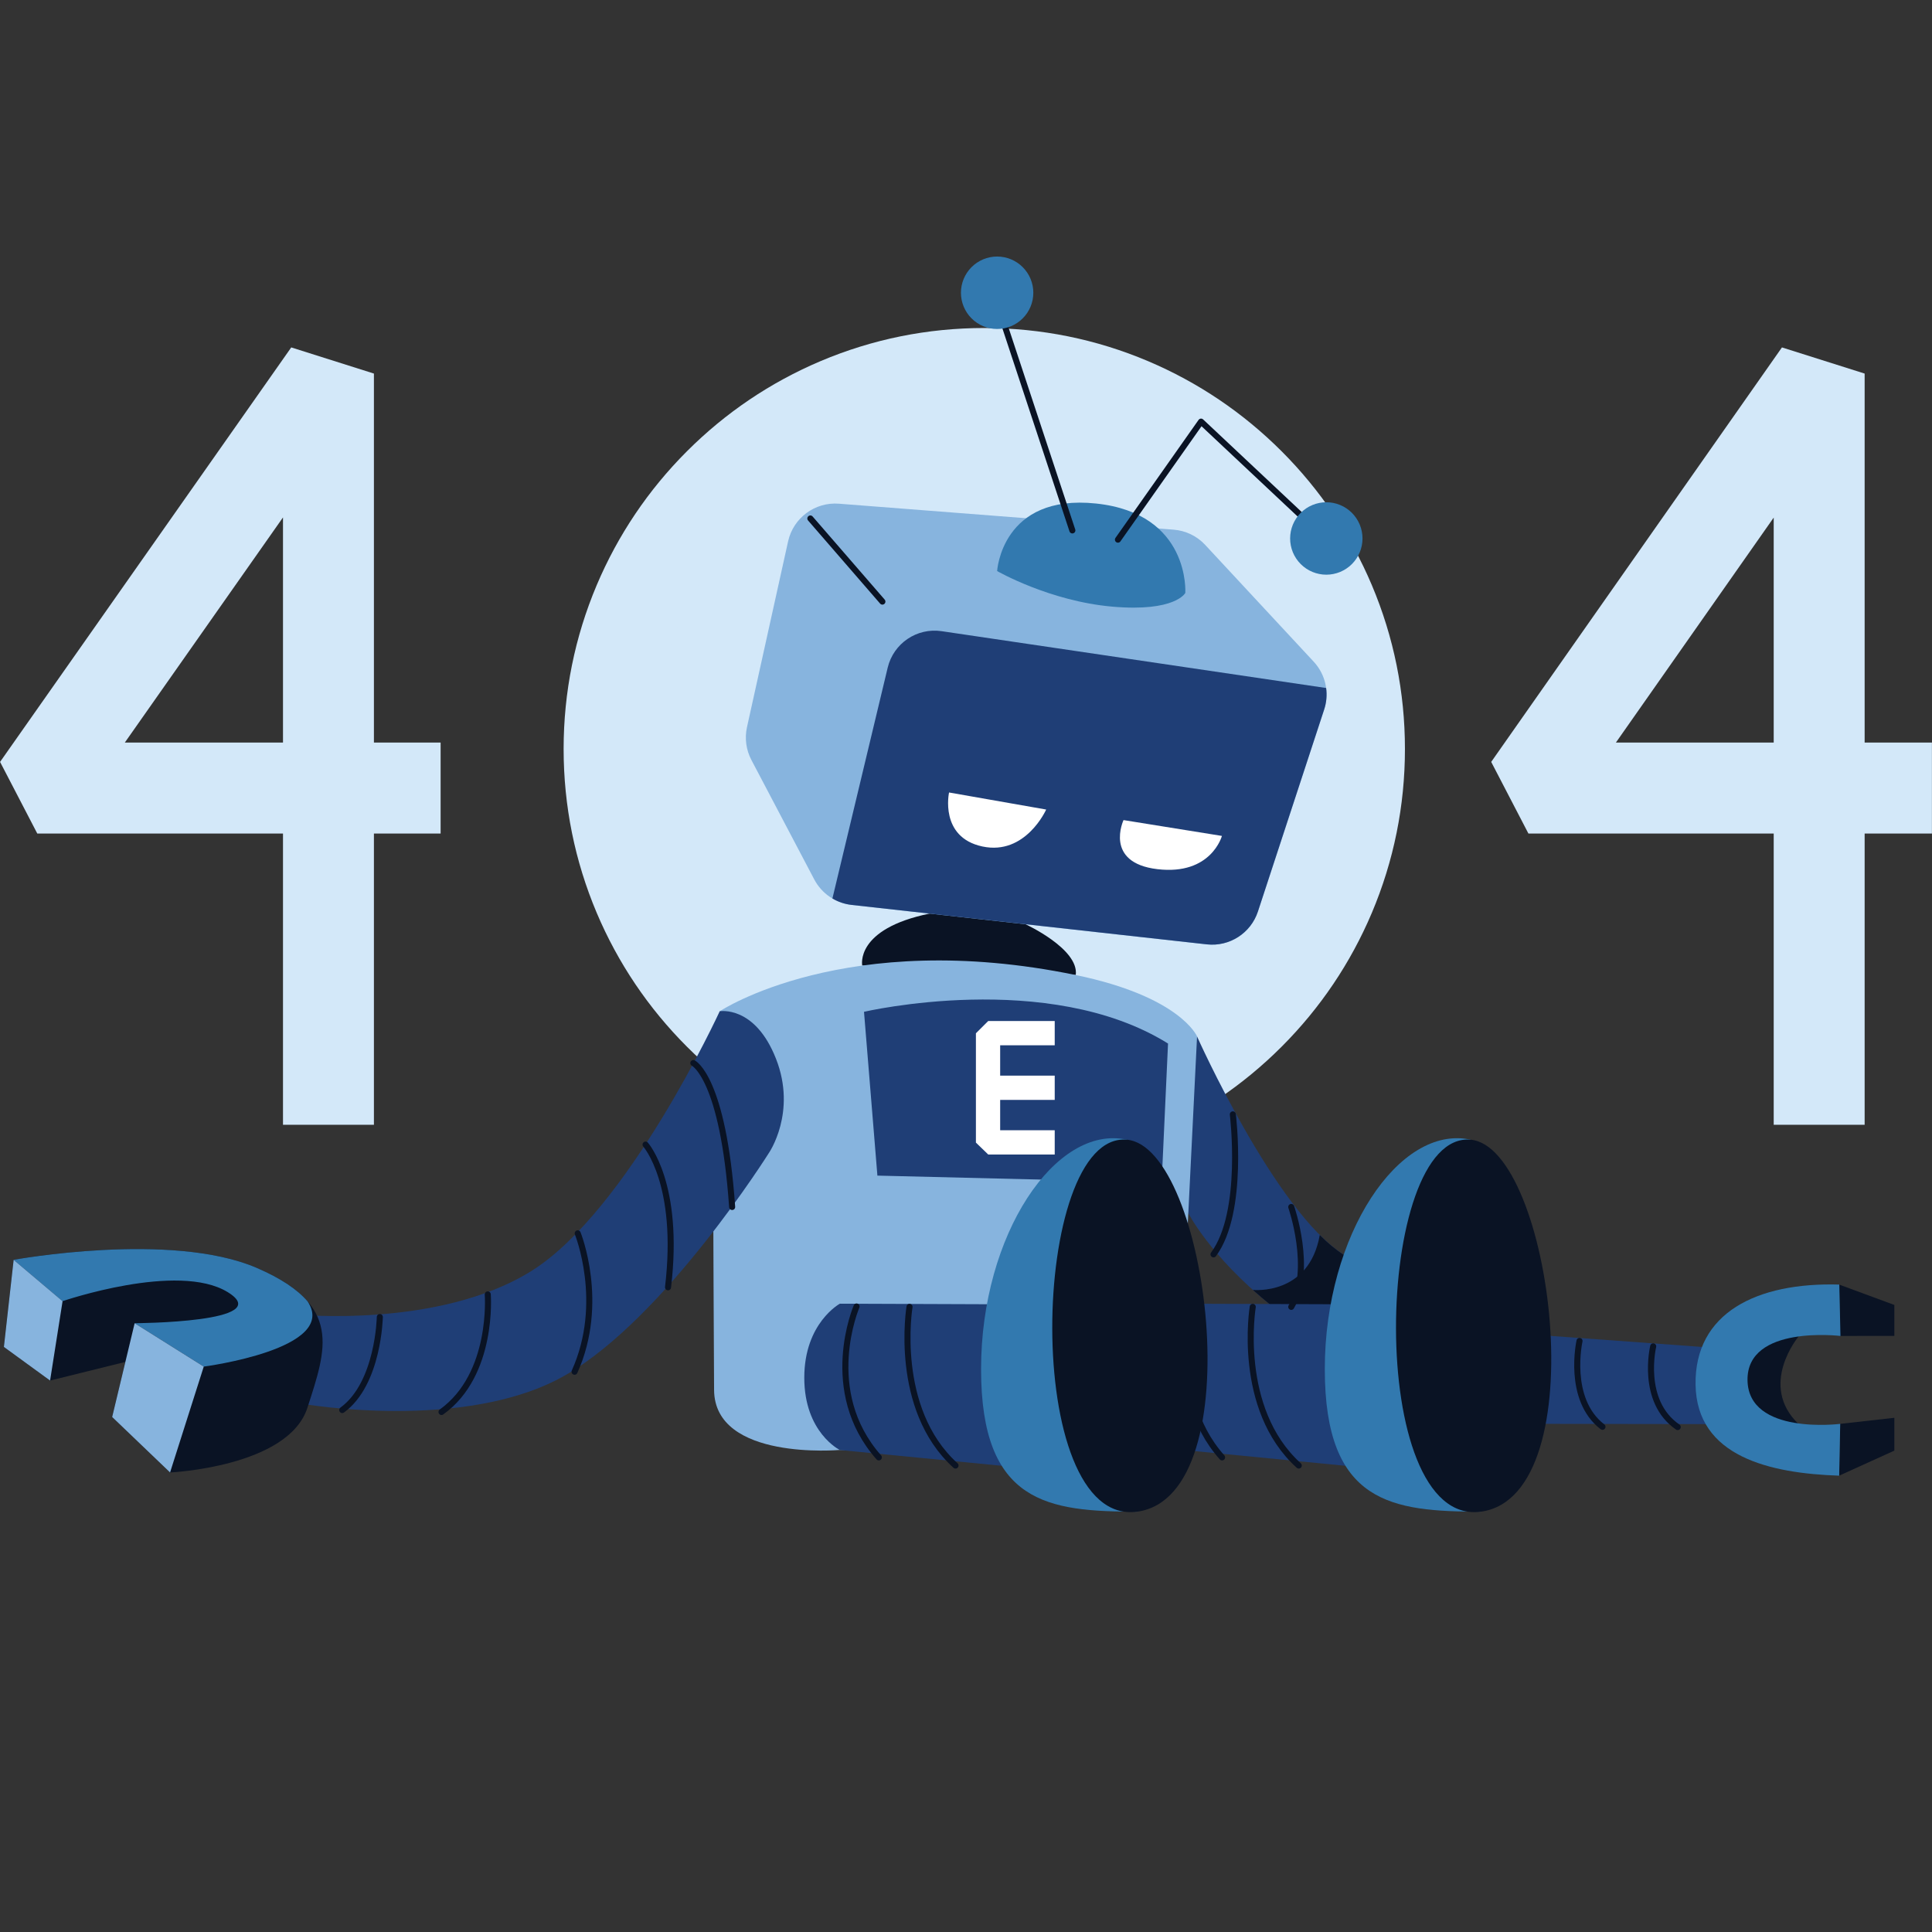 <svg xmlns="http://www.w3.org/2000/svg" xmlns:xlink="http://www.w3.org/1999/xlink" width="1000" zoomAndPan="magnify" viewBox="0 0 750 750" height="1000" preserveAspectRatio="xMidYMid meet" version="1.0"><rect x="0" y="0" width="750" height="750" fill="#333333" stroke="none"/><defs><clipPath id="35cc35d5ff"><path d="M 373 99.586 L 402 99.586 L 402 128 L 373 128 Z M 373 99.586 " clip-rule="nonzero"/></clipPath></defs><path fill="#d3e8f9" d="M 145.156 436.633 L 109.859 436.633 L 109.859 323.586 L 14.477 323.586 L 0.027 295.773 L 113.059 134.867 L 145.156 145.02 L 145.156 288.258 L 171.047 288.258 L 171.047 323.586 L 145.156 323.586 Z M 48.457 288.258 L 109.859 288.258 L 109.859 200.859 Z M 48.457 288.258 " fill-opacity="1" fill-rule="nonzero"/><path fill="#d3e8f9" d="M 723.852 436.633 L 688.551 436.633 L 688.551 323.586 L 593.332 323.586 L 578.883 295.773 L 691.75 134.867 L 723.852 145.02 L 723.852 288.258 L 749.973 288.258 L 749.973 323.586 L 723.852 323.586 Z M 627.293 288.258 L 688.551 288.258 L 688.551 200.93 Z M 627.293 288.258 " fill-opacity="1" fill-rule="nonzero"/><path fill="#d3e8f9" d="M 382.094 454.18 C 360.066 454.18 338.676 449.848 318.531 441.32 C 299.094 433.078 281.629 421.301 266.641 406.301 C 251.648 391.297 239.883 373.824 231.645 354.367 C 223.125 334.207 218.797 312.801 218.797 290.754 C 218.797 268.711 223.125 247.305 231.645 227.145 C 239.883 207.688 251.648 190.215 266.641 175.211 C 281.629 160.211 299.094 148.434 318.531 140.191 C 338.676 131.664 360.066 127.332 382.094 127.332 C 404.121 127.332 425.516 131.664 445.66 140.191 C 465.098 148.434 482.562 160.211 497.551 175.211 C 512.543 190.215 524.309 207.688 532.547 227.145 C 541.066 247.305 545.395 268.711 545.395 290.754 C 545.395 312.801 541.066 334.207 532.547 354.367 C 524.309 373.824 512.543 391.297 497.551 406.301 C 482.562 421.301 465.098 433.078 445.66 441.32 C 425.516 449.871 404.121 454.18 382.094 454.18 Z M 382.094 454.18 " fill-opacity="1" fill-rule="nonzero"/><path fill="#d3e8f9" d="M 382.094 162.684 C 311.52 162.684 254.094 220.148 254.094 290.781 C 254.094 361.41 311.52 418.875 382.094 418.875 C 452.672 418.875 510.094 361.41 510.094 290.781 C 510.094 220.148 452.672 162.684 382.094 162.684 Z M 382.094 162.684 " fill-opacity="1" fill-rule="nonzero"/><path fill="#0a1324" d="M 698.223 518.805 C 698.223 518.805 682.387 537.648 698.223 552.836 C 698.223 552.836 674.645 556.207 674.645 533.645 C 674.645 511.082 698.223 518.805 698.223 518.805 Z M 698.223 518.805 " fill-opacity="1" fill-rule="nonzero"/><path fill="#0a1324" d="M 417.609 378.508 C 418.926 368.359 398.074 358.773 398.074 358.773 C 380.188 349.375 360.867 354.652 360.867 354.652 C 331.711 360.633 334.723 374.836 334.723 374.836 Z M 417.609 378.508 " fill-opacity="1" fill-rule="nonzero"/><path fill="#1f3e76" d="M 660.688 522.879 L 602.23 518.617 L 521.648 487.105 C 494.965 470.195 464.676 402.32 464.676 402.32 L 453.426 405.074 L 450.953 459.031 L 461.238 470.809 C 461.238 470.809 469.5 487.387 493.152 506.535 L 600.062 552.742 L 662.121 552.836 " fill-opacity="1" fill-rule="nonzero"/><path fill="#0a1324" d="M 553.727 499.66 L 521.625 487.105 C 518.566 485.152 515.438 482.535 512.332 479.426 C 508.164 503.121 486.352 500.742 486.352 500.742 C 488.469 502.625 490.727 504.582 493.152 506.535 L 544.055 528.531 Z M 553.727 499.66 " fill-opacity="1" fill-rule="nonzero"/><path fill="#87b4de" d="M 459.566 506.062 L 464.699 402.32 C 464.699 402.32 458.227 386.895 417.609 378.508 C 328.273 360.066 279.395 392.57 279.395 392.57 L 276.922 477.801 C 276.922 477.801 277.039 511.953 277.207 539.578 C 277.371 567.203 326.016 562.871 326.016 562.871 L 435.988 564.566 L 459.543 562.871 L 459.543 506.062 Z M 459.566 506.062 " fill-opacity="1" fill-rule="nonzero"/><path fill="#1f3e76" d="M 335.406 392.781 C 335.406 392.781 406.898 376.105 453.426 405.098 L 450.953 459.055 L 340.605 456.371 Z M 335.406 392.781 " fill-opacity="1" fill-rule="nonzero"/><path fill="#ffffff" d="M 409.441 426.977 L 409.441 417.559 L 388.262 417.559 L 388.262 405.781 L 409.441 405.781 L 409.441 396.359 L 383.625 396.359 L 378.848 401.117 L 378.848 443.559 L 383.625 448.176 L 409.441 448.176 L 409.441 438.754 L 388.262 438.754 L 388.262 426.977 Z M 409.441 426.977 " fill-opacity="1" fill-rule="nonzero"/><path fill="#87b4de" d="M 305.941 210.141 L 289.984 282.254 C 289.02 286.586 289.633 291.109 291.703 295.043 L 316.105 341.414 C 319 346.902 324.438 350.625 330.605 351.309 L 468.488 366.617 C 477.289 367.582 485.574 362.258 488.328 353.852 L 514.047 275.449 C 516.168 268.969 514.613 261.859 509.977 256.863 L 467.852 211.527 C 464.652 208.09 460.273 205.969 455.59 205.617 L 325.66 195.535 C 316.367 194.809 307.965 201.047 305.941 210.141 Z M 305.941 210.141 " fill-opacity="1" fill-rule="nonzero"/><path fill="#1f3e76" d="M 514.047 275.398 L 488.328 353.828 C 485.574 362.234 477.289 367.582 468.488 366.594 L 330.605 351.285 C 327.922 350.977 325.402 350.129 323.145 348.785 L 344.605 259.172 C 346.867 249.73 355.949 243.605 365.527 245.02 L 514.801 267.086 C 515.18 269.867 514.941 272.691 514.047 275.398 Z M 514.047 275.398 " fill-opacity="1" fill-rule="nonzero"/><path stroke-linecap="round" transform="matrix(0.235, 0, 0, 0.236, -94.415, -1.896)" fill="none" stroke-linejoin="round" d="M 1859.405 997.601 L 1740.394 860.9 " stroke="#0a1324" stroke-width="10" stroke-opacity="1" stroke-miterlimit="10"/><path fill="#ffffff" d="M 368.422 307.641 L 406.125 314.262 C 406.125 314.262 398.145 332.184 381.367 328.602 C 364.586 325.023 368.422 307.641 368.422 307.641 Z M 368.422 307.641 " fill-opacity="1" fill-rule="nonzero"/><path fill="#ffffff" d="M 436.152 318.359 L 474.348 324.504 C 474.348 324.504 470.23 339.883 449.309 337.41 C 428.41 334.938 436.152 318.359 436.152 318.359 Z M 436.152 318.359 " fill-opacity="1" fill-rule="nonzero"/><path fill="#1f3e76" d="M 522.332 569.02 L 459.473 562.895 C 459.473 562.895 445.66 556.137 445.66 534.844 C 445.66 513.555 459.473 506.09 459.473 506.09 L 516.59 506.301 " fill-opacity="1" fill-rule="nonzero"/><path fill="#3279af" d="M 570.883 442.43 C 543.254 436.328 514.285 479.238 514.285 531.477 C 514.285 583.715 540.336 586.824 574.93 586.824 " fill-opacity="1" fill-rule="nonzero"/><path fill="#0a1324" d="M 570.883 442.43 C 602.348 445.207 620.066 580.559 574.953 586.824 C 529.84 593.086 533.348 439.105 570.883 442.43 Z M 570.883 442.43 " fill-opacity="1" fill-rule="nonzero"/><path stroke-linecap="round" transform="matrix(0.235, 0, 0, 0.236, -94.415, -1.896)" fill="none" stroke-linejoin="round" d="M 2383.703 2157.107 C 2383.703 2157.107 2323.5 2296.097 2420.502 2405.299 " stroke="#0a1324" stroke-width="10" stroke-opacity="1" stroke-miterlimit="10"/><path stroke-linecap="round" transform="matrix(0.235, 0, 0, 0.236, -94.415, -1.896)" fill="none" stroke-linejoin="round" d="M 2471.194 2157.704 C 2471.194 2157.704 2443.392 2325.106 2547.199 2418.7 " stroke="#0a1324" stroke-width="10" stroke-opacity="1" stroke-miterlimit="10"/><path fill="#1f3e76" d="M 115.012 510.281 C 115.012 510.281 170.223 515.84 206.18 493.465 C 243.719 470.102 279.395 392.57 279.395 392.57 C 279.395 392.57 293.043 390.145 301.234 410.988 C 309.422 431.805 298.48 447.586 298.48 447.586 C 298.48 447.586 258.402 511.434 219.547 533.809 C 180.695 556.184 117.035 544.902 117.035 544.902 " fill-opacity="1" fill-rule="nonzero"/><path stroke-linecap="round" transform="matrix(0.235, 0, 0, 0.236, -94.415, -1.896)" fill="none" stroke-linejoin="round" d="M 1547.104 1756.706 C 1547.104 1756.706 1596.302 1779.794 1611.207 1993.404 " stroke="#0a1324" stroke-width="10" stroke-opacity="1" stroke-miterlimit="10"/><path stroke-linecap="round" transform="matrix(0.235, 0, 0, 0.236, -94.415, -1.896)" fill="none" stroke-linejoin="round" d="M 1468.194 1890.803 C 1468.194 1890.803 1525.708 1954.908 1505.292 2125.494 " stroke="#0a1324" stroke-width="10" stroke-opacity="1" stroke-miterlimit="10"/><path stroke-linecap="round" transform="matrix(0.235, 0, 0, 0.236, -94.415, -1.896)" fill="none" stroke-linejoin="round" d="M 1356.104 2036.793 C 1356.104 2036.793 1402.397 2150.605 1350.892 2264.401 " stroke="#0a1324" stroke-width="10" stroke-opacity="1" stroke-miterlimit="10"/><path stroke-linecap="round" transform="matrix(0.235, 0, 0, 0.236, -94.415, -1.896)" fill="none" stroke-linejoin="round" d="M 1207.497 2137.204 C 1207.497 2137.204 1217.905 2268.697 1131.094 2330.596 " stroke="#0a1324" stroke-width="10" stroke-opacity="1" stroke-miterlimit="10"/><path stroke-linecap="round" transform="matrix(0.235, 0, 0, 0.236, -94.415, -1.896)" fill="none" stroke-linejoin="round" d="M 1029.196 2174.406 C 1029.196 2174.406 1027.204 2283.807 967.101 2327.395 " stroke="#0a1324" stroke-width="10" stroke-opacity="1" stroke-miterlimit="10"/><path fill="#0a1324" d="M 714.344 552.742 L 735.383 550.387 L 735.383 563.129 L 713.945 572.855 " fill-opacity="1" fill-rule="nonzero"/><path fill="#0a1324" d="M 713.945 498.668 L 735.383 506.582 L 735.383 518.594 L 714.344 518.617 " fill-opacity="1" fill-rule="nonzero"/><path fill="#3279af" d="M 678.383 535.738 C 678.645 557.266 714.367 552.742 714.367 552.742 L 713.969 572.855 C 686.996 571.961 658.641 565.438 658.215 537.531 C 657.793 509.621 682.031 497.727 714.016 498.668 L 714.461 518.617 C 714.438 518.617 678.125 514.215 678.383 535.738 Z M 678.383 535.738 " fill-opacity="1" fill-rule="nonzero"/><path stroke-linecap="round" transform="matrix(0.235, 0, 0, 0.236, -94.415, -1.896)" fill="none" stroke-linejoin="round" d="M 2438.296 1841.095 C 2438.296 1841.095 2458.297 2001.697 2406.394 2071.308 " stroke="#0a1324" stroke-width="10" stroke-opacity="1" stroke-miterlimit="10"/><path stroke-linecap="round" transform="matrix(0.235, 0, 0, 0.236, -94.415, -1.896)" fill="none" stroke-linejoin="round" d="M 2534.8 1993.404 C 2534.8 1993.404 2570.802 2096.502 2534.8 2157.704 " stroke="#0a1324" stroke-width="10" stroke-opacity="1" stroke-miterlimit="10"/><path stroke-linecap="round" transform="matrix(0.235, 0, 0, 0.236, -94.415, -1.896)" fill="none" stroke-linejoin="round" d="M 3132.696 2222.704 C 3132.696 2222.704 3111.002 2312.899 3173.196 2355.392 " stroke="#0a1324" stroke-width="10" stroke-opacity="1" stroke-miterlimit="10"/><path stroke-linecap="round" transform="matrix(0.235, 0, 0, 0.236, -94.415, -1.896)" fill="none" stroke-linejoin="round" d="M 3010.995 2213.798 C 3010.995 2213.798 2989.5 2309.498 3048.907 2354.994 " stroke="#0a1324" stroke-width="10" stroke-opacity="1" stroke-miterlimit="10"/><path fill="#3279af" d="M 387.086 221.68 C 387.086 221.68 388.848 191.605 425.492 195.465 C 462.156 199.352 460.133 230.18 460.133 230.18 C 460.133 230.18 456.297 237.625 431.867 235.504 C 407.441 233.383 387.086 221.68 387.086 221.68 Z M 387.086 221.68 " fill-opacity="1" fill-rule="nonzero"/><path stroke-linecap="round" transform="matrix(0.235, 0, 0, 0.236, -94.415, -1.896)" fill="none" stroke-linejoin="round" d="M 2173.201 880.504 L 2046.006 497.303 " stroke="#0a1324" stroke-width="10" stroke-opacity="1" stroke-miterlimit="10"/><g clip-path="url(#35cc35d5ff)"><path fill="#3279af" d="M 401.133 113.648 C 401.133 114.57 401.043 115.484 400.863 116.391 C 400.684 117.297 400.418 118.176 400.066 119.027 C 399.711 119.883 399.277 120.691 398.766 121.461 C 398.254 122.227 397.672 122.938 397.02 123.59 C 396.367 124.242 395.656 124.824 394.891 125.34 C 394.121 125.852 393.312 126.285 392.461 126.637 C 391.609 126.992 390.73 127.258 389.824 127.438 C 388.922 127.617 388.008 127.707 387.086 127.707 C 386.16 127.707 385.25 127.617 384.344 127.438 C 383.438 127.258 382.559 126.992 381.707 126.637 C 380.855 126.285 380.047 125.852 379.277 125.34 C 378.512 124.824 377.801 124.242 377.148 123.59 C 376.496 122.938 375.914 122.227 375.402 121.461 C 374.891 120.691 374.457 119.883 374.105 119.027 C 373.75 118.176 373.484 117.297 373.305 116.391 C 373.125 115.484 373.035 114.57 373.035 113.648 C 373.035 112.727 373.125 111.809 373.305 110.906 C 373.484 110 373.75 109.121 374.105 108.266 C 374.457 107.414 374.891 106.605 375.402 105.836 C 375.914 105.07 376.496 104.359 377.148 103.707 C 377.801 103.055 378.512 102.469 379.277 101.957 C 380.047 101.445 380.855 101.012 381.707 100.656 C 382.559 100.305 383.438 100.039 384.344 99.859 C 385.25 99.676 386.16 99.586 387.086 99.586 C 388.008 99.586 388.922 99.676 389.824 99.859 C 390.73 100.039 391.609 100.305 392.461 100.656 C 393.312 101.012 394.121 101.445 394.891 101.957 C 395.656 102.469 396.367 103.055 397.02 103.707 C 397.672 104.359 398.254 105.07 398.766 105.836 C 399.277 106.605 399.711 107.414 400.066 108.266 C 400.418 109.121 400.684 110 400.863 110.906 C 401.043 111.809 401.133 112.727 401.133 113.648 Z M 401.133 113.648 " fill-opacity="1" fill-rule="nonzero"/></g><path stroke-linecap="round" transform="matrix(0.235, 0, 0, 0.236, -94.415, -1.896)" fill="none" stroke-linejoin="round" d="M 2248.508 895.697 L 2385.795 701.592 L 2577.093 880.504 " stroke="#0a1324" stroke-width="10" stroke-opacity="1" stroke-miterlimit="10"/><path fill="#3279af" d="M 528.922 209.031 C 528.922 209.953 528.832 210.871 528.652 211.773 C 528.473 212.68 528.207 213.559 527.852 214.414 C 527.5 215.266 527.066 216.074 526.555 216.844 C 526.043 217.609 525.461 218.32 524.809 218.973 C 524.156 219.625 523.445 220.211 522.68 220.723 C 521.91 221.234 521.102 221.668 520.25 222.023 C 519.398 222.375 518.52 222.641 517.613 222.82 C 516.707 223.004 515.797 223.094 514.871 223.094 C 513.949 223.094 513.035 223.004 512.133 222.82 C 511.227 222.641 510.348 222.375 509.496 222.023 C 508.645 221.668 507.832 221.234 507.066 220.723 C 506.301 220.211 505.59 219.625 504.938 218.973 C 504.285 218.32 503.703 217.609 503.191 216.844 C 502.68 216.074 502.246 215.266 501.891 214.414 C 501.539 213.559 501.273 212.68 501.094 211.773 C 500.914 210.871 500.824 209.953 500.824 209.031 C 500.824 208.109 500.914 207.195 501.094 206.289 C 501.273 205.383 501.539 204.504 501.891 203.652 C 502.246 202.797 502.68 201.988 503.191 201.219 C 503.703 200.453 504.285 199.742 504.938 199.09 C 505.59 198.438 506.301 197.855 507.066 197.34 C 507.832 196.828 508.645 196.395 509.496 196.043 C 510.348 195.688 511.227 195.422 512.133 195.242 C 513.035 195.062 513.949 194.973 514.871 194.973 C 515.797 194.973 516.707 195.062 517.613 195.242 C 518.52 195.422 519.398 195.688 520.25 196.043 C 521.102 196.395 521.91 196.828 522.68 197.34 C 523.445 197.855 524.156 198.438 524.809 199.09 C 525.461 199.742 526.043 200.453 526.555 201.219 C 527.066 201.988 527.5 202.797 527.852 203.652 C 528.207 204.504 528.473 205.383 528.652 206.289 C 528.832 207.195 528.922 208.109 528.922 209.031 Z M 528.922 209.031 " fill-opacity="1" fill-rule="nonzero"/><path fill="#0a1324" d="M 119.34 546.48 C 111.906 569.512 66.016 571.609 66.016 571.609 L 43.516 550.082 L 48.648 528.699 L 19.441 535.93 L 1.484 522.879 L 5.273 489.059 C 5.273 489.059 66.391 477.852 99.668 492.191 C 132.992 506.559 126.777 523.469 119.34 546.48 Z M 119.34 546.48 " fill-opacity="1" fill-rule="nonzero"/><path fill="#3279af" d="M 79.098 530.512 L 52.27 513.672 C 52.27 513.672 107.691 513.438 88.371 501.59 C 69.051 489.742 24.266 505.121 24.266 505.121 L 5.273 489.059 C 5.273 489.059 66.391 477.852 99.668 492.191 C 109.152 496.289 115.434 500.578 119.391 505.168 C 131.766 523.656 79.098 530.512 79.098 530.512 Z M 79.098 530.512 " fill-opacity="1" fill-rule="nonzero"/><path fill="#87b4de" d="M 79.098 530.512 L 66.016 571.609 L 43.539 550.082 L 52.27 513.672 Z M 79.098 530.512 " fill-opacity="1" fill-rule="nonzero"/><path fill="#87b4de" d="M 24.289 505.121 L 19.441 535.93 L 1.508 522.879 L 5.297 489.059 Z M 24.289 505.121 " fill-opacity="1" fill-rule="nonzero"/><path fill="#1f3e76" d="M 388.898 569.02 L 326.039 562.895 C 326.039 562.895 312.223 556.137 312.223 534.844 C 312.223 513.555 326.039 506.09 326.039 506.09 L 383.156 506.301 " fill-opacity="1" fill-rule="nonzero"/><path fill="#3279af" d="M 437.445 442.43 C 409.816 436.328 380.848 479.238 380.848 531.477 C 380.848 583.715 406.898 586.824 441.496 586.824 " fill-opacity="1" fill-rule="nonzero"/><path fill="#0a1324" d="M 437.445 442.43 C 468.91 445.207 486.633 580.559 441.52 586.824 C 396.402 593.086 399.91 439.105 437.445 442.43 Z M 437.445 442.43 " fill-opacity="1" fill-rule="nonzero"/><path stroke-linecap="round" transform="matrix(0.235, 0, 0, 0.236, -94.415, -1.896)" fill="none" stroke-linejoin="round" d="M 1816.697 2157.107 C 1816.697 2157.107 1756.494 2296.097 1853.496 2405.299 " stroke="#0a1324" stroke-width="10" stroke-opacity="1" stroke-miterlimit="10"/><path stroke-linecap="round" transform="matrix(0.235, 0, 0, 0.236, -94.415, -1.896)" fill="none" stroke-linejoin="round" d="M 1904.205 2157.704 C 1904.205 2157.704 1876.402 2325.106 1980.193 2418.7 " stroke="#0a1324" stroke-width="10" stroke-opacity="1" stroke-miterlimit="10"/></svg>